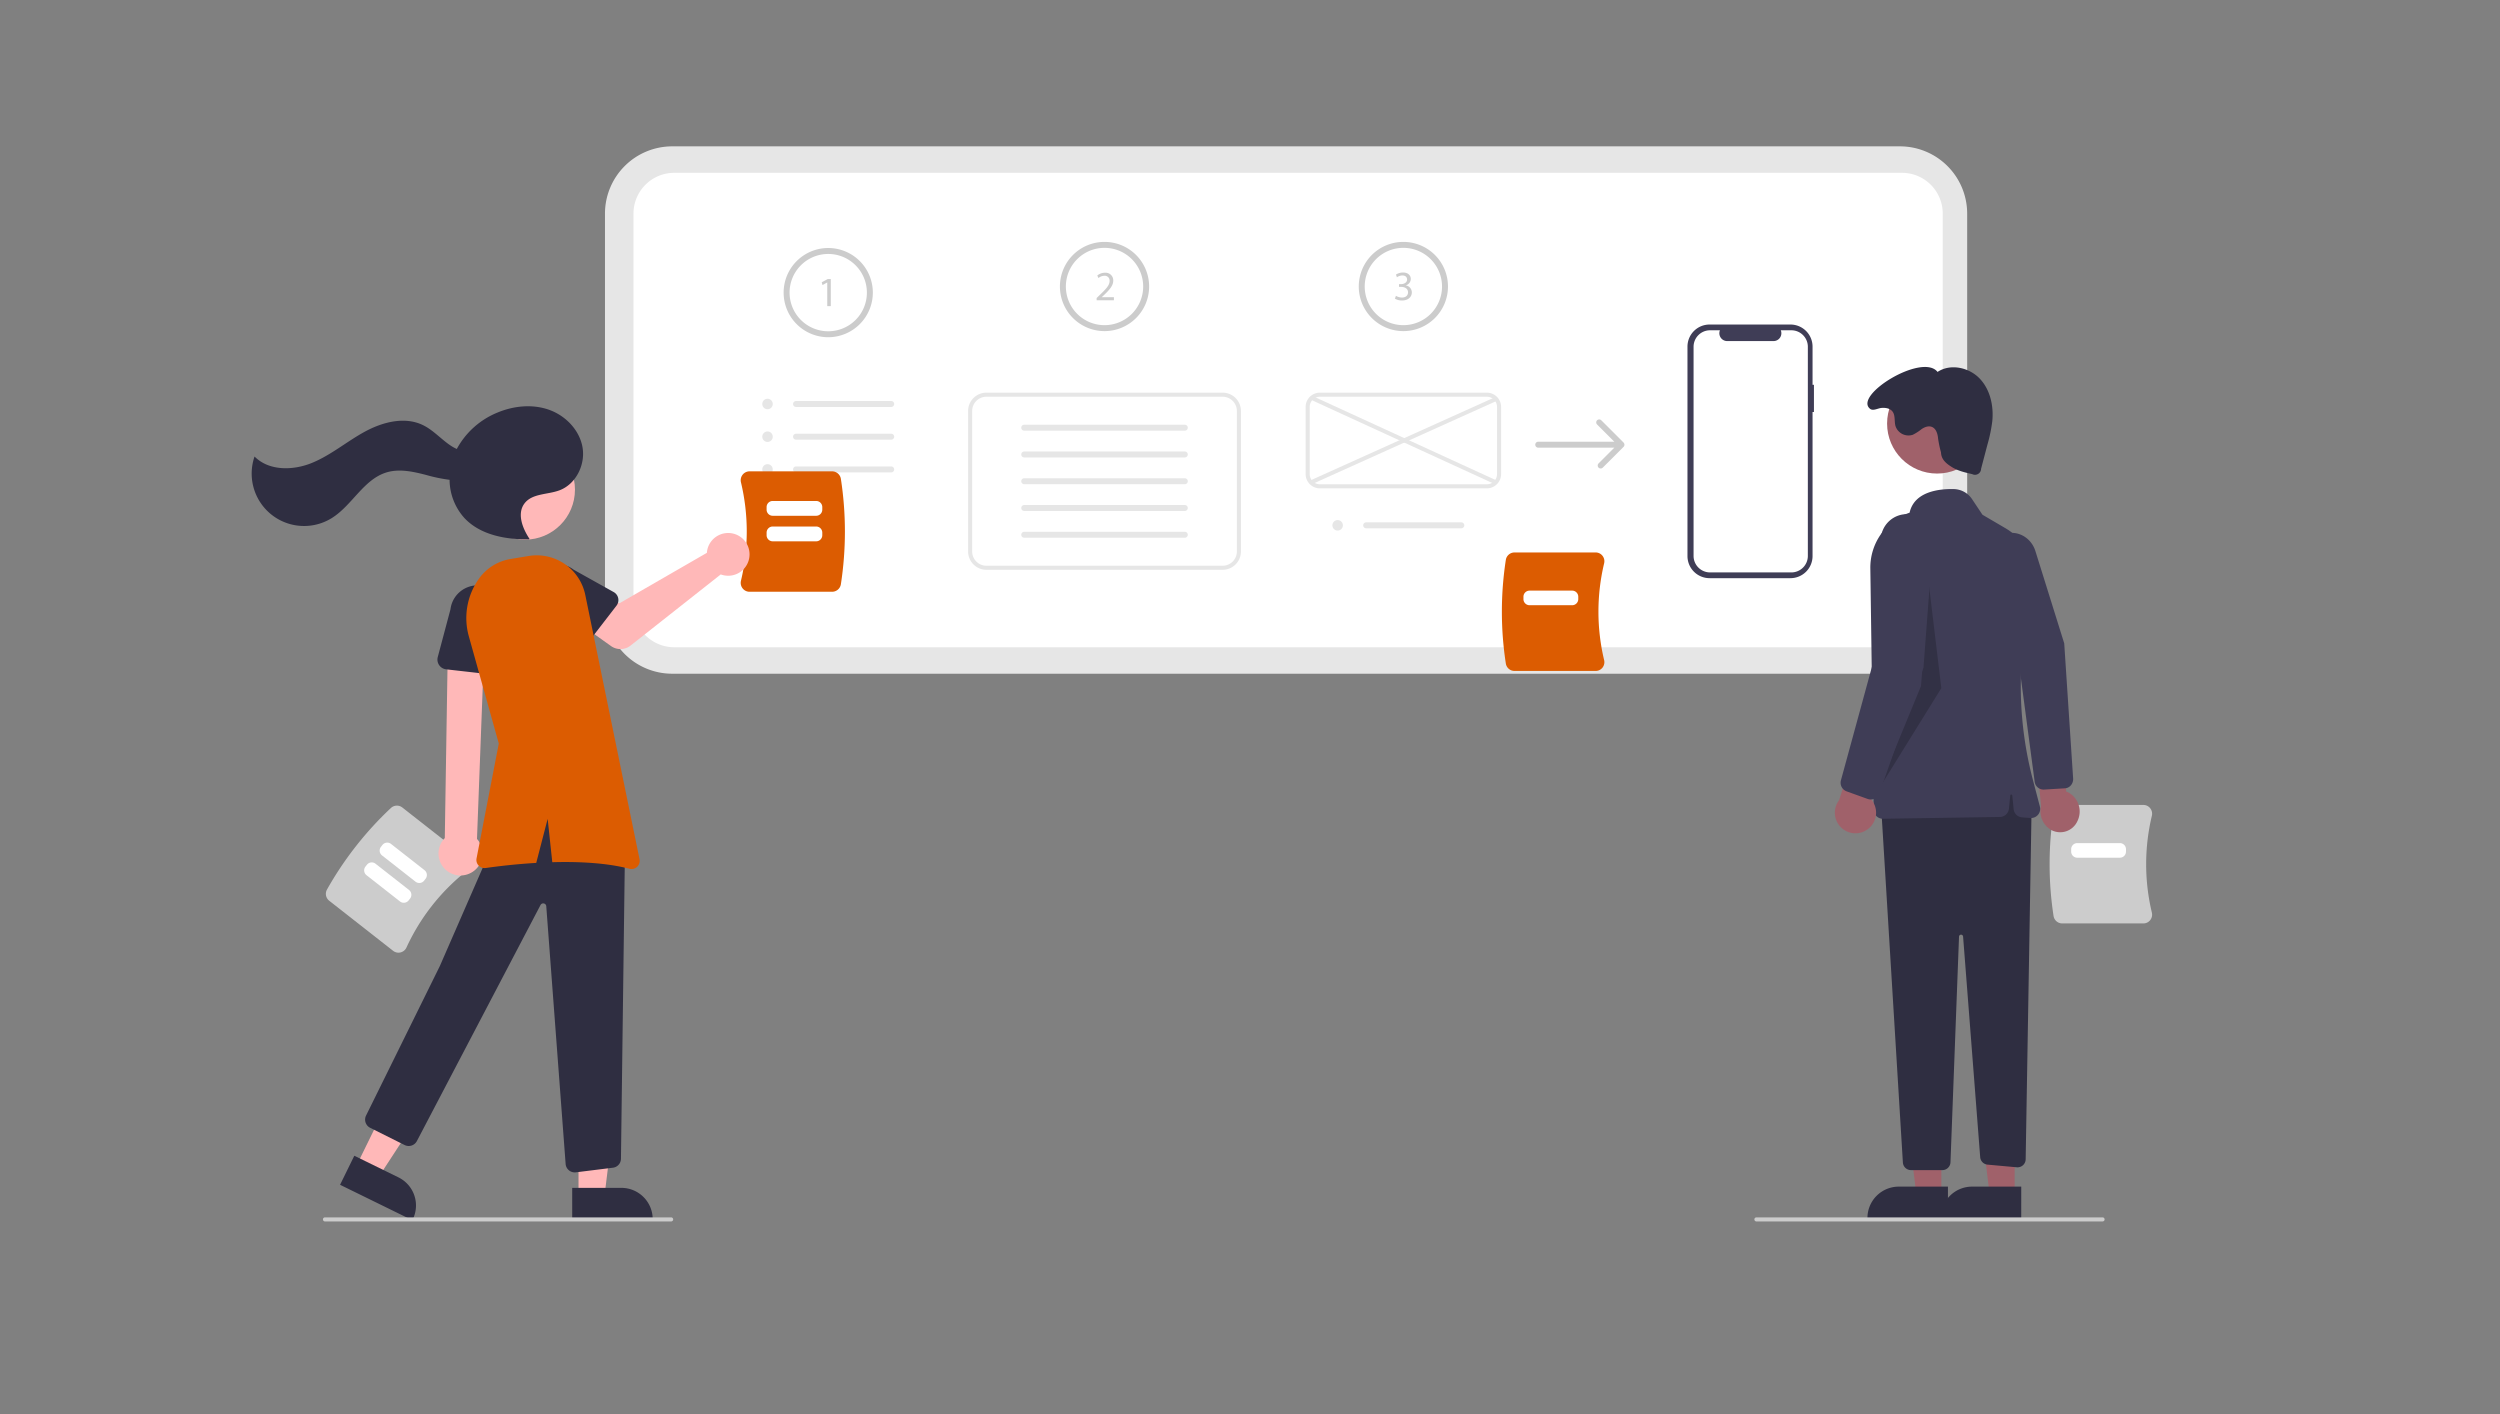 <?xml version="1.0" encoding="UTF-8" standalone="no"?>
<svg
   xmlns:dc="http://purl.org/dc/elements/1.1/"
   xmlns:cc="http://creativecommons.org/ns#"
   xmlns:rdf="http://www.w3.org/1999/02/22-rdf-syntax-ns#"
   xmlns:svg="http://www.w3.org/2000/svg"
   xmlns="http://www.w3.org/2000/svg"
   xmlns:sodipodi="http://sodipodi.sourceforge.net/DTD/sodipodi-0.dtd"
   xmlns:inkscape="http://www.inkscape.org/namespaces/inkscape"
   id="b2764883-148f-45a6-9ca9-ea478379e86a"
   data-name="Layer 1"
   width="933.251"
   height="528"
   viewBox="0 0 933.251 528"
   version="1.1"
   sodipodi:docname="saas2.svg"
   inkscape:version="1.0.1 (3bc2e813f5, 2020-09-07)">
  <rect x="0" y="0" width="933.251" height="528" fill="#808080" stroke="none"/>
  <defs
     id="defs137" />
  <sodipodi:namedview
     pagecolor="#ffffff"
     bordercolor="#666666"
     borderopacity="1"
     objecttolerance="10"
     gridtolerance="10"
     guidetolerance="10"
     inkscape:pageopacity="0"
     inkscape:pageshadow="2"
     inkscape:window-width="1920"
     inkscape:window-height="1009"
     id="namedview135"
     showgrid="false"
     inkscape:zoom="1.1165268"
     inkscape:cx="466.62561"
     inkscape:cy="264"
     inkscape:window-x="-8"
     inkscape:window-y="-8"
     inkscape:window-maximized="1"
     inkscape:current-layer="b2764883-148f-45a6-9ca9-ea478379e86a" />
  <path
     d="M 709.263,251.499 H 250.923 A 25.112,25.112 0 0 1 225.84,226.416 V 79.717 a 25.112,25.112 0 0 1 25.083,-25.083 h 458.34 a 25.112,25.112 0 0 1 25.083,25.083 V 226.416 a 25.112,25.112 0 0 1 -25.083,25.083 z"
     fill="#e6e6e6"
     id="path2"
     style="stroke-width:0.76" />
  <path
     d="m 251.683,64.515 a 15.219,15.219 0 0 0 -15.202,15.202 V 226.416 a 15.219,15.219 0 0 0 15.202,15.202 H 710.023 A 15.219,15.219 0 0 0 725.225,226.416 V 79.717 a 15.219,15.219 0 0 0 -15.202,-15.202 z"
     fill="#ffffff"
     id="path4"
     style="stroke-width:0.76" />
  <path
     d="m 309.18,125.885 a 16.651,16.651 0 1 1 16.651,-16.651 v 0 a 16.67,16.67 0 0 1 -16.651,16.651 z m 0,-31.082 a 14.431,14.431 0 1 0 14.431,14.431 v 0 A 14.447,14.447 0 0 0 309.18,94.802 Z"
     fill="#cccccc"
     id="path6"
     style="stroke-width:0.76" />
  <path
     d="m 308.811,105.454 h -0.031 l -1.757,0.949 -0.264,-1.042 2.208,-1.182 h 1.166 v 10.108 h -1.322 z"
     fill="#cccccc"
     id="path8"
     style="stroke-width:0.76" />
  <path
     d="m 286.448,152.766 a 1.955,1.955 0 1 0 -1.886,-1.886 1.954,1.954 0 0 0 1.886,1.886 z"
     fill="#e6e6e6"
     id="path10"
     style="stroke-width:0.76" />
  <path
     d="m 286.448,164.977 a 1.955,1.955 0 1 0 -1.886,-1.886 1.954,1.954 0 0 0 1.886,1.886 z"
     fill="#e6e6e6"
     id="path12"
     style="stroke-width:0.76" />
  <path
     d="m 286.448,177.188 a 1.955,1.955 0 1 0 -1.886,-1.886 1.954,1.954 0 0 0 1.886,1.886 z"
     fill="#e6e6e6"
     id="path14"
     style="stroke-width:0.76" />
  <path
     d="m 332.687,151.923 h -35.523 a 1.11,1.11 0 0 1 0,-2.22 h 35.523 a 1.11,1.11 0 0 1 0,2.22 z"
     fill="#e6e6e6"
     id="path16"
     style="stroke-width:0.76" />
  <path
     d="m 332.687,164.134 h -35.523 a 1.11,1.11 0 1 1 -0.002,-2.22 h 35.525 a 1.11,1.11 0 1 1 0.002,2.22 z"
     fill="#e6e6e6"
     id="path18"
     style="stroke-width:0.76" />
  <path
     d="m 332.687,176.345 h -35.523 a 1.11,1.11 0 0 1 0,-2.22 h 35.523 a 1.11,1.11 0 1 1 0.002,2.22 z"
     fill="#e6e6e6"
     id="path20"
     style="stroke-width:0.76" />
  <path
     d="m 412.319,123.604 a 16.651,16.651 0 1 1 16.651,-16.651 16.651,16.651 0 0 1 -16.651,16.651 z m 0,-31.082 a 14.431,14.431 0 1 0 14.431,14.431 v -5e-5 A 14.448,14.448 0 0 0 412.319,92.522 Z"
     fill="#cccccc"
     id="path22"
     style="stroke-width:0.76" />
  <path
     d="m 409.373,112.093 v -0.84 l 1.072,-1.042 c 2.582,-2.457 3.749,-3.764 3.764,-5.287 a 1.802,1.802 0 0 0 -2.006,-1.974 3.444,3.444 0 0 0 -2.146,0.854 l -0.436,-0.964 a 4.438,4.438 0 0 1 2.862,-1.027 2.844,2.844 0 0 1 3.094,2.939 c 0,1.866 -1.353,3.375 -3.483,5.427 l -0.809,0.747 v 0.03 h 4.541 v 1.136 z"
     fill="#cccccc"
     id="path24"
     style="stroke-width:0.76" />
  <path
     d="m 456.405,212.708 h -88.172 a 6.849,6.849 0 0 1 -6.841,-6.841 v -52.447 a 6.849,6.849 0 0 1 6.841,-6.841 h 88.172 a 6.849,6.849 0 0 1 6.841,6.841 v 52.447 a 6.849,6.849 0 0 1 -6.841,6.841 z"
     fill="#ffffff"
     id="path26"
     style="stroke-width:0.76" />
  <path
     d="m 442.291,160.772 h -59.945 a 1.11,1.11 0 0 1 -0.002,-2.22 h 59.947 a 1.11,1.11 0 0 1 0.002,2.22 z"
     fill="#e6e6e6"
     id="path28"
     style="stroke-width:0.76" />
  <path
     d="m 442.291,170.763 h -59.945 a 1.11,1.11 0 0 1 -0.002,-2.22 h 59.947 a 1.11,1.11 0 0 1 0,2.22 z"
     fill="#e6e6e6"
     id="path30"
     style="stroke-width:0.76" />
  <path
     d="m 442.291,180.754 h -59.945 a 1.11,1.11 0 0 1 -0.002,-2.22 h 59.947 a 1.11,1.11 0 0 1 0.002,2.22 z"
     fill="#e6e6e6"
     id="path32"
     style="stroke-width:0.76" />
  <path
     d="m 442.291,190.745 h -59.945 a 1.11,1.11 0 0 1 -0.002,-2.22 h 59.947 a 1.11,1.11 0 0 1 0,2.22 z"
     fill="#e6e6e6"
     id="path34"
     style="stroke-width:0.76" />
  <path
     d="m 442.291,200.735 h -59.945 a 1.11,1.11 0 0 1 0,-2.22 h 59.945 a 1.11,1.11 0 0 1 0.002,2.22 z"
     fill="#e6e6e6"
     id="path36"
     style="stroke-width:0.76" />
  <path
     d="m 456.405,212.708 h -88.172 a 6.849,6.849 0 0 1 -6.841,-6.841 v -52.447 a 6.849,6.849 0 0 1 6.841,-6.841 h 88.172 a 6.849,6.849 0 0 1 6.841,6.841 v 52.447 a 6.849,6.849 0 0 1 -6.841,6.841 z m -88.172,-64.608 a 5.327,5.327 0 0 0 -5.321,5.321 v 52.447 a 5.327,5.327 0 0 0 5.321,5.321 h 88.172 a 5.327,5.327 0 0 0 5.321,-5.321 v -52.447 a 5.327,5.327 0 0 0 -5.321,-5.321 z"
     fill="#e6e6e6"
     id="path38"
     style="stroke-width:0.76" />
  <path
     d="m 523.88,123.604 a 16.651,16.651 0 1 1 16.651,-16.651 16.651,16.651 0 0 1 -16.651,16.651 z m 0,-31.082 a 14.431,14.431 0 1 0 14.431,14.431 v -5e-5 A 14.448,14.448 0 0 0 523.88,92.522 Z"
     fill="#cccccc"
     id="path40"
     style="stroke-width:0.76" />
  <path
     d="m 521.097,110.436 a 4.582,4.582 0 0 0 2.239,0.637 c 1.758,0 2.303,-1.12 2.286,-1.959 -0.015,-1.416 -1.291,-2.022 -2.611,-2.022 h -0.763 v -1.027 h 0.763 c 0.995,0 2.255,-0.513 2.255,-1.711 0,-0.809 -0.514,-1.524 -1.774,-1.524 a 3.698,3.698 0 0 0 -2.021,0.67 l -0.358,-0.995 a 4.797,4.797 0 0 1 2.643,-0.778 c 1.99,0 2.892,1.182 2.892,2.411 a 2.51,2.51 0 0 1 -1.867,2.378 v 0.031 a 2.632,2.632 0 0 1 2.255,2.596 c 0,1.617 -1.26,3.033 -3.685,3.033 a 5.128,5.128 0 0 1 -2.628,-0.685 z"
     fill="#cccccc"
     id="path42"
     style="stroke-width:0.76" />
  <path
     d="m 499.276,198.059 a 1.955,1.955 0 1 0 -1.886,-1.886 1.954,1.954 0 0 0 1.886,1.886 z"
     fill="#e6e6e6"
     id="path44"
     style="stroke-width:0.76" />
  <path
     d="M 545.515,197.216 H 509.992 a 1.11,1.11 0 1 1 0,-2.22 h 35.523 a 1.11,1.11 0 1 1 0.002,2.22 z"
     fill="#e6e6e6"
     id="path46"
     style="stroke-width:0.76" />
  <path
     d="m 555.044,182.304 h -62.328 a 5.327,5.327 0 0 1 -5.321,-5.321 v -25.083 a 5.327,5.327 0 0 1 5.321,-5.321 h 62.328 a 5.327,5.327 0 0 1 5.321,5.321 v 25.083 a 5.327,5.327 0 0 1 -5.321,5.321 z m -62.328,-34.204 a 3.805,3.805 0 0 0 -3.8,3.8 v 25.083 a 3.805,3.805 0 0 0 3.8,3.8 h 62.328 a 3.805,3.805 0 0 0 3.8,-3.8 v -25.083 a 3.805,3.805 0 0 0 -3.8,-3.8 z"
     fill="#e6e6e6"
     id="path48"
     style="stroke-width:0.76" />
  <rect
     x="372.147"
     y="364.498"
     width="75.825"
     height="1.52"
     transform="rotate(-24.262)"
     fill="#e6e6e6"
     id="rect50"
     style="stroke-width:0.76" />
  <rect
     x="68.451"
     y="506.98"
     width="1.52"
     height="75.637"
     transform="rotate(-65.352)"
     fill="#e6e6e6"
     id="rect52"
     style="stroke-width:0.76" />
  <path
     d="m 606.254,165.467 a 1.071,1.071 0 0 0 -0.162,-0.244 v -1e-4 l -8.326,-8.326 a 1.11,1.11 0 1 0 -1.57,1.57 l 6.431,6.431 h -28.403 a 1.11,1.11 0 0 0 0,2.22 h 28.403 l -5.876,5.876 a 1.11,1.11 0 1 0 1.57,1.57 l 7.77,-7.77 9.2e-4,-8.3e-4 a 1.095,1.095 0 0 0 0.162,-1.326 z"
     fill="#cccccc"
     id="path54"
     style="stroke-width:0.76" />
  <path
     d="m 677.146,143.648 h -0.52 v -14.252 a 8.249,8.249 0 0 0 -8.249,-8.249 H 638.183 a 8.249,8.249 0 0 0 -8.249,8.248 v 78.186 a 8.249,8.249 0 0 0 8.249,8.249 h 30.194 a 8.249,8.249 0 0 0 8.249,-8.248 v -53.79 h 0.52 z"
     fill="#3f3d56"
     id="path56"
     style="stroke-width:0.76" />
  <path
     d="m 674.87,129.454 v 78.071 a 6.16,6.16 0 0 1 -6.16,6.16 h -30.339 a 6.16,6.16 0 0 1 -6.16,-6.16 v -78.071 a 6.16,6.16 0 0 1 6.16,-6.16 h 3.681 a 2.928,2.928 0 0 0 2.71,4.032 h 17.298 a 2.928,2.928 0 0 0 2.71,-4.032 h 3.941 a 6.16,6.16 0 0 1 6.16,6.16 z"
     fill="#ffffff"
     id="path58"
     style="stroke-width:0.76" />
  <path
     d="m 277.227,219.651 a 3.337,3.337 0 0 1 -0.624,-2.863 79.051,79.051 0 0 0 -2.3e-4,-36.717 3.338,3.338 0 0 1 0.624,-2.863 3.282,3.282 0 0 1 2.592,-1.256 h 30.805 a 3.324,3.324 0 0 1 3.274,2.786 129.398,129.398 0 0 1 0,39.383 3.324,3.324 0 0 1 -3.274,2.786 h -30.805 a 3.282,3.282 0 0 1 -2.592,-1.256 z"
     fill="#dc5c01"
     id="path60"
     style="stroke-width:0.76" />
  <path
     d="m 304.68,192.54 h -16.228 a 2.283,2.283 0 0 1 -2.28,-2.28 v -0.968 a 2.283,2.283 0 0 1 2.28,-2.28 h 16.228 a 2.283,2.283 0 0 1 2.28,2.28 v 0.968 a 2.283,2.283 0 0 1 -2.28,2.28 z"
     fill="#ffffff"
     id="path62"
     style="stroke-width:0.76" />
  <path
     d="m 304.68,202.077 h -16.228 a 2.283,2.283 0 0 1 -2.28,-2.28 v -0.968 a 2.283,2.283 0 0 1 2.28,-2.28 h 16.228 a 2.283,2.283 0 0 1 2.28,2.28 v 0.968 a 2.283,2.283 0 0 1 -2.28,2.28 z"
     fill="#ffffff"
     id="path64"
     style="stroke-width:0.76" />
  <path
     d="m 562.133,247.723 a 127.307,127.307 0 0 1 0,-38.746 3.27,3.27 0 0 1 3.22,-2.741 h 30.307 a 3.228,3.228 0 0 1 2.55,1.236 3.283,3.283 0 0 1 0.614,2.816 77.78,77.78 0 0 0 -2.3e-4,36.124 3.282,3.282 0 0 1 -0.613,2.816 3.228,3.228 0 0 1 -2.55,1.236 h -30.307 a 3.27,3.27 0 0 1 -3.22,-2.741 z"
     fill="#dc5c01"
     id="path66"
     style="stroke-width:0.76" />
  <path
     d="m 586.888,225.931 h -15.904 a 2.283,2.283 0 0 1 -2.28,-2.28 v -0.891 a 2.283,2.283 0 0 1 2.28,-2.28 h 15.904 a 2.283,2.283 0 0 1 2.28,2.28 v 0.891 a 2.283,2.283 0 0 1 -2.28,2.28 z"
     fill="#ffffff"
     id="path68"
     style="stroke-width:0.76" />
  <path
     d="m 122.05,332.098 a 127.321,127.321 0 0 1 23.902,-30.495 3.27,3.27 0 0 1 4.225,-0.17 l 23.853,18.696 a 3.228,3.228 0 0 1 1.245,2.546 3.283,3.283 0 0 1 -1.254,2.595 77.78,77.78 0 0 0 -22.285,28.431 3.282,3.282 0 0 1 -2.22,1.838 3.228,3.228 0 0 1 -2.77,-0.6 l -23.853,-18.696 a 3.27,3.27 0 0 1 -0.844,-4.144 z"
     fill="#cccccc"
     id="path70"
     style="stroke-width:0.76" />
  <path
     d="m 155.119,329.137 -12.517,-9.811 a 2.283,2.283 0 0 1 -0.388,-3.201 l 0.549,-0.701 a 2.283,2.283 0 0 1 3.201,-0.388 l 12.517,9.811 a 2.283,2.283 0 0 1 0.388,3.201 l -0.549,0.701 a 2.283,2.283 0 0 1 -3.201,0.388 z"
     fill="#ffffff"
     id="path72"
     style="stroke-width:0.76" />
  <path
     d="m 149.331,336.522 -12.517,-9.811 a 2.283,2.283 0 0 1 -0.388,-3.201 l 0.55,-0.701 a 2.283,2.283 0 0 1 3.201,-0.388 l 12.517,9.811 a 2.283,2.283 0 0 1 0.388,3.201 l -0.55,0.701 a 2.283,2.283 0 0 1 -3.201,0.388 z"
     fill="#ffffff"
     id="path74"
     style="stroke-width:0.76" />
  <path
     d="m 766.6,341.975 a 127.307,127.307 0 0 1 0,-38.746 3.27,3.27 0 0 1 3.22,-2.741 h 30.307 a 3.228,3.228 0 0 1 2.55,1.236 3.283,3.283 0 0 1 0.614,2.816 77.78,77.78 0 0 0 -2.3e-4,36.124 3.282,3.282 0 0 1 -0.613,2.816 3.228,3.228 0 0 1 -2.55,1.236 h -30.307 a 3.27,3.27 0 0 1 -3.22,-2.741 z"
     fill="#cccccc"
     id="path76"
     style="stroke-width:0.76" />
  <path
     d="m 791.354,320.183 h -15.904 a 2.283,2.283 0 0 1 -2.28,-2.28 v -0.891 a 2.283,2.283 0 0 1 2.28,-2.28 h 15.904 a 2.283,2.283 0 0 1 2.28,2.28 v 0.891 a 2.283,2.283 0 0 1 -2.28,2.28 z"
     fill="#ffffff"
     id="path78"
     style="stroke-width:0.76" />
  <path
     d="m 775.501,306.531 a 8.116,8.116 0 0 0 -3.105,-10.559 7.123,7.123 0 0 0 -1.105,-0.495 l -0.624,-27.599 -11.024,8.118 2.282,24.964 a 8.055,8.055 0 0 0 3.711,8.83 7.059,7.059 0 0 0 9.864,-3.259 z"
     fill="#a0616a"
     id="path80"
     style="stroke-width:0.76" />
  <path
     d="m 770.857,294.276 -7.902,0.477 a 3.357,3.357 0 0 1 -3.422,-3.001 l -6.562,-49.366 -10.603,-30.112 a 10.436,10.436 0 0 1 0.275,-7.704 9.359,9.359 0 0 1 5.364,-5.126 c 4.829,-1.755 10.116,1.024 11.785,6.194 l 10.783,34.525 3.325,50.419 a 3.585,3.585 0 0 1 -0.798,2.529 3.205,3.205 0 0 1 -1.379,0.987 3.074,3.074 0 0 1 -0.867,0.179 z"
     fill="#3f3d56"
     id="path82"
     style="stroke-width:0.76" />
  <polygon
     points="811.757,467.611 829.851,467.612 829.849,514.9 817.589,514.899 "
     fill="#a0616a"
     id="polygon84"
     transform="matrix(0.76,0,0,0.76,94.021,54.634)" />
  <path
     d="m 727.165,455.042 -30.047,-0.001 v -0.38 a 11.695,11.695 0 0 1 11.695,-11.695 h 7.6e-4 l 18.352,7.6e-4 z"
     fill="#2f2e41"
     id="path86"
     style="stroke-width:0.76" />
  <polygon
     points="847.757,467.611 865.851,467.612 865.849,514.9 853.589,514.899 "
     fill="#a0616a"
     id="polygon88"
     transform="matrix(0.76,0,0,0.76,94.021,54.634)" />
  <path
     d="m 754.528,455.042 -30.047,-0.001 v -0.38 a 11.695,11.695 0 0 1 11.695,-11.695 h 7.6e-4 l 18.352,7.6e-4 z"
     fill="#2f2e41"
     id="path90"
     style="stroke-width:0.76" />
  <path
     d="m 758.406,300.748 -2.225,132.025 a 3.04,3.04 0 0 1 -3.315,2.977 l -10.905,-0.991 a 3.04,3.04 0 0 1 -2.756,-2.793 l -6.384,-82.353 a 0.76,0.76 0 0 0 -1.517,0.03 l -3.191,84.239 a 3.04,3.04 0 0 1 -3.038,2.925 h -11.695 a 3.04,3.04 0 0 1 -3.035,-2.855 l -8.187,-133.963 48.646,-12.162 z"
     fill="#2f2e41"
     id="path92"
     style="stroke-width:0.76" />
  <circle
     cx="723.121"
     cy="158.11"
     r="18.669"
     fill="#a0616a"
     id="circle94"
     style="stroke-width:0.76" />
  <path
     d="m 700.493,304.675 a 3.397,3.397 0 0 1 -1.037,-2.406 l -1.259,-90.028 a 21.663,21.663 0 0 1 14.656,-20.858 c 1.749,-7.935 11.058,-8.929 16.484,-8.81 a 8.426,8.426 0 0 1 6.824,3.742 l 3.89,5.835 8.574,5.026 a 21.684,21.684 0 0 1 10.239,23.424 l -1.32,6.004 a 137.989,137.989 0 0 0 1.29,64.35 l 2.656,10.128 a 3.42,3.42 0 0 1 -3.571,4.278 l -3.085,-0.238 a 3.416,3.416 0 0 1 -3.141,-3.069 l -0.51,-5.105 a 0.38,0.38 0 0 0 -0.756,0 l -0.494,4.943 a 3.42,3.42 0 0 1 -3.351,3.08 l -43.653,0.672 c -0.018,0 -0.036,7.6e-4 -0.054,7.6e-4 a 3.399,3.399 0 0 1 -2.381,-0.967 z"
     fill="#3f3d56"
     id="path96"
     style="stroke-width:0.76" />
  <path
     d="m 724.581,168.871 c 0.076,2.639 1.909,4.166 4.158,5.548 2.249,1.382 4.879,1.982 7.455,2.56 a 2.279,2.279 0 0 0 3.348,-1.995 l 2.363,-8.987 a 56.886,56.886 0 0 0 1.819,-8.769 c 0.569,-5.708 -0.784,-11.848 -4.768,-15.975 -3.984,-4.127 -10.893,-5.593 -15.667,-2.413 -5.665,-7.236 -31.562,8.751 -25.174,13.783 1.136,0.895 2.874,-0.238 4.316,-0.347 1.442,-0.11 3.059,0.144 3.975,1.263 1.197,1.463 0.676,3.641 1.169,5.466 a 5.104,5.104 0 0 0 6.448,3.305 17.55,17.55 0 0 0 3.344,-2.15 c 1.106,-0.737 2.505,-1.282 3.75,-0.817 1.642,0.613 2.225,2.623 2.373,4.369 a 40.463,40.463 0 0 0 1.088,5.159 z"
     fill="#2f2e41"
     id="path98"
     style="stroke-width:0.76" />
  <polygon
     points="798.84,316.118 829.84,266.118 823.84,216.118 819.84,265.118 "
     opacity="0.2"
     id="polygon100"
     transform="matrix(0.76,0,0,0.76,94.021,54.634)" />
  <path
     d="m 697.486,309.351 a 7.643,7.643 0 0 0 0.241,-11.718 l 10.169,-25.187 -13.836,2.794 -7.536,23.489 a 7.685,7.685 0 0 0 10.961,10.621 z"
     fill="#a0616a"
     id="path102"
     style="stroke-width:0.76" />
  <path
     d="m 697.189,298.243 -7.832,-2.823 a 3.439,3.439 0 0 1 -2.14,-4.119 l 12.92,-47.293 1.97,-42.742 a 9.744,9.744 0 1 1 19.449,1.179 l -3.518,46.802 -16.462,46.912 a 3.427,3.427 0 0 1 -3.478,2.28 3.437,3.437 0 0 1 -0.909,-0.196 z"
     fill="#3f3d56"
     id="path104"
     style="stroke-width:0.76" />
  <polygon
     points="88.419,466.203 72.172,458.239 51.358,500.7 62.367,506.096 "
     fill="#ffb8b8"
     id="polygon106"
     transform="matrix(0.76,0,0,0.76,94.021,54.634)" />
  <path
     d="m 132.263,431.437 16.478,8.077 6.7e-4,3.3e-4 a 11.695,11.695 0 0 1 5.353,15.649 l -0.167,0.341 -26.98,-13.225 z"
     fill="#2f2e41"
     id="path108"
     style="stroke-width:0.76" />
  <polygon
     points="178.544,472.221 160.45,472.222 160.452,519.51 172.712,519.509 "
     fill="#ffb8b8"
     id="polygon110"
     transform="matrix(0.76,0,0,0.76,94.021,54.634)" />
  <path
     d="m 213.603,443.43 18.352,-7.6e-4 h 7.6e-4 a 11.695,11.695 0 0 1 11.695,11.695 v 0.38 l -30.047,0.001 z"
     fill="#2f2e41"
     id="path112"
     style="stroke-width:0.76" />
  <circle
     cx="195.964"
     cy="182.783"
     r="18.669"
     fill="#ffb8b8"
     id="circle114"
     style="stroke-width:0.76" />
  <path
     d="m 214.554,437.657 a 3.421,3.421 0 0 1 -3.413,-3.271 l -7.216,-96.047 a 1.14,1.14 0 0 0 -2.15,-0.492 l -46.162,88.128 a 3.438,3.438 0 0 1 -4.56,1.472 l -12.868,-6.434 a 3.427,3.427 0 0 1 -1.537,-4.573 l 27.545,-55.815 18.244,-41.81 c 7.042,-13.871 14.52,-21.019 22.861,-21.853 8.557,-0.854 17.696,5.029 27.943,17.989 l 0.084,0.106 -0.002,0.135 -1.52,117.327 a 3.404,3.404 0 0 1 -3.101,3.401 l -13.812,1.722 q -0.168,0.016 -0.335,0.016 z"
     fill="#2f2e41"
     id="path116"
     style="stroke-width:0.76" />
  <path
     d="m 176.26,325.567 a 8.166,8.166 0 0 0 1.8,-12.391 l 2.815,-74.38 -13.682,1.705 -1.154,72.361 a 8.21,8.21 0 0 0 10.22,12.705 z"
     fill="#ffb8b8"
     id="path118"
     style="stroke-width:0.76" />
  <path
     d="m 184.915,251.947 -18.373,-2.088 a 3.661,3.661 0 0 1 -3.125,-4.58 l 4.743,-17.815 a 10.168,10.168 0 0 1 20.199,2.355 l 0.628,18.365 a 3.661,3.661 0 0 1 -4.073,3.762 z"
     fill="#2f2e41"
     id="path120"
     style="stroke-width:0.76" />
  <path
     d="m 264.061,205.125 a 8.001,8.001 0 0 0 -0.182,1.247 l -32.652,18.837 -7.937,-4.569 -8.461,11.076 13.264,9.454 a 6.081,6.081 0 0 0 7.296,-0.178 l 33.67,-26.562 a 7.979,7.979 0 1 0 -4.998,-9.305 z"
     fill="#ffb8b8"
     id="path122"
     style="stroke-width:0.76" />
  <path
     d="m 230.136,226.101 -10.553,13.677 a 3.42,3.42 0 0 1 -5.172,0.283 L 202.464,227.655 a 9.499,9.499 0 0 1 11.65,-15.008 l 14.984,8.378 a 3.42,3.42 0 0 1 1.038,5.074 z"
     fill="#2f2e41"
     id="path124"
     style="stroke-width:0.76" />
  <path
     d="M 238.744,320.768 218.485,222.085 a 18.505,18.505 0 0 0 -21.169,-14.532 l -6.757,1.126 a 18.119,18.119 0 0 0 -11.766,7.341 v 0 a 25.304,25.304 0 0 0 -3.78,21.518 l 11.183,40.023 -8.299,42.879 a 3.037,3.037 0 0 0 3.41,3.588 c 4.155,-0.594 11.004,-1.443 18.87,-1.905 l 4.261,-16.438 1.733,16.177 c 9.663,-0.27 20.152,0.203 28.805,2.451 a 3.043,3.043 0 0 0 3.767,-3.546 z"
     fill="#dc5c01"
     id="path126"
     style="stroke-width:0.76" />
  <path
     d="m 217.463,167.021 c -1.114,-6.481 -6.317,-11.853 -12.515,-14.052 -6.198,-2.198 -13.186,-1.483 -19.256,1.048 a 30.187,30.187 0 0 0 -15.172,13.584 15.719,15.719 0 0 1 -2.27,-1.25 c -3.594,-2.392 -6.511,-5.798 -10.399,-7.674 -6.856,-3.306 -15.144,-1.108 -21.816,2.554 -6.672,3.662 -12.587,8.722 -19.635,11.596 -7.048,2.874 -16.041,3.016 -21.377,-2.411 a 19.559,19.559 0 0 0 28.663,23.085 c 7.722,-4.704 11.988,-14.566 20.649,-17.163 4.793,-1.437 9.939,-0.28 14.783,0.974 a 58.468,58.468 0 0 0 8.71,1.801 21.504,21.504 0 0 0 5.619,14.356 c 5.977,6.292 15.358,7.969 24.036,7.868 l 0.181,-0.185 c -2.657,-3.977 -4.754,-9.492 -1.829,-13.276 2.888,-3.735 8.583,-3.185 13.006,-4.838 6.16,-2.302 9.732,-9.539 8.618,-16.02 z"
     fill="#2f2e41"
     id="path128"
     style="stroke-width:0.76" />
  <path
     d="M 250.537,455.966 H 121.32 a 0.76,0.76 0 1 1 0,-1.52 h 129.217 a 0.76,0.76 0 0 1 0,1.52 z"
     fill="#cccccc"
     id="path130"
     style="stroke-width:0.76" />
  <path
     d="M 784.887,455.966 H 655.67 a 0.76,0.76 0 0 1 0,-1.52 H 784.887 a 0.76,0.76 0 0 1 0,1.52 z"
     fill="#cccccc"
     id="path132"
     style="stroke-width:0.76" />
</svg>
